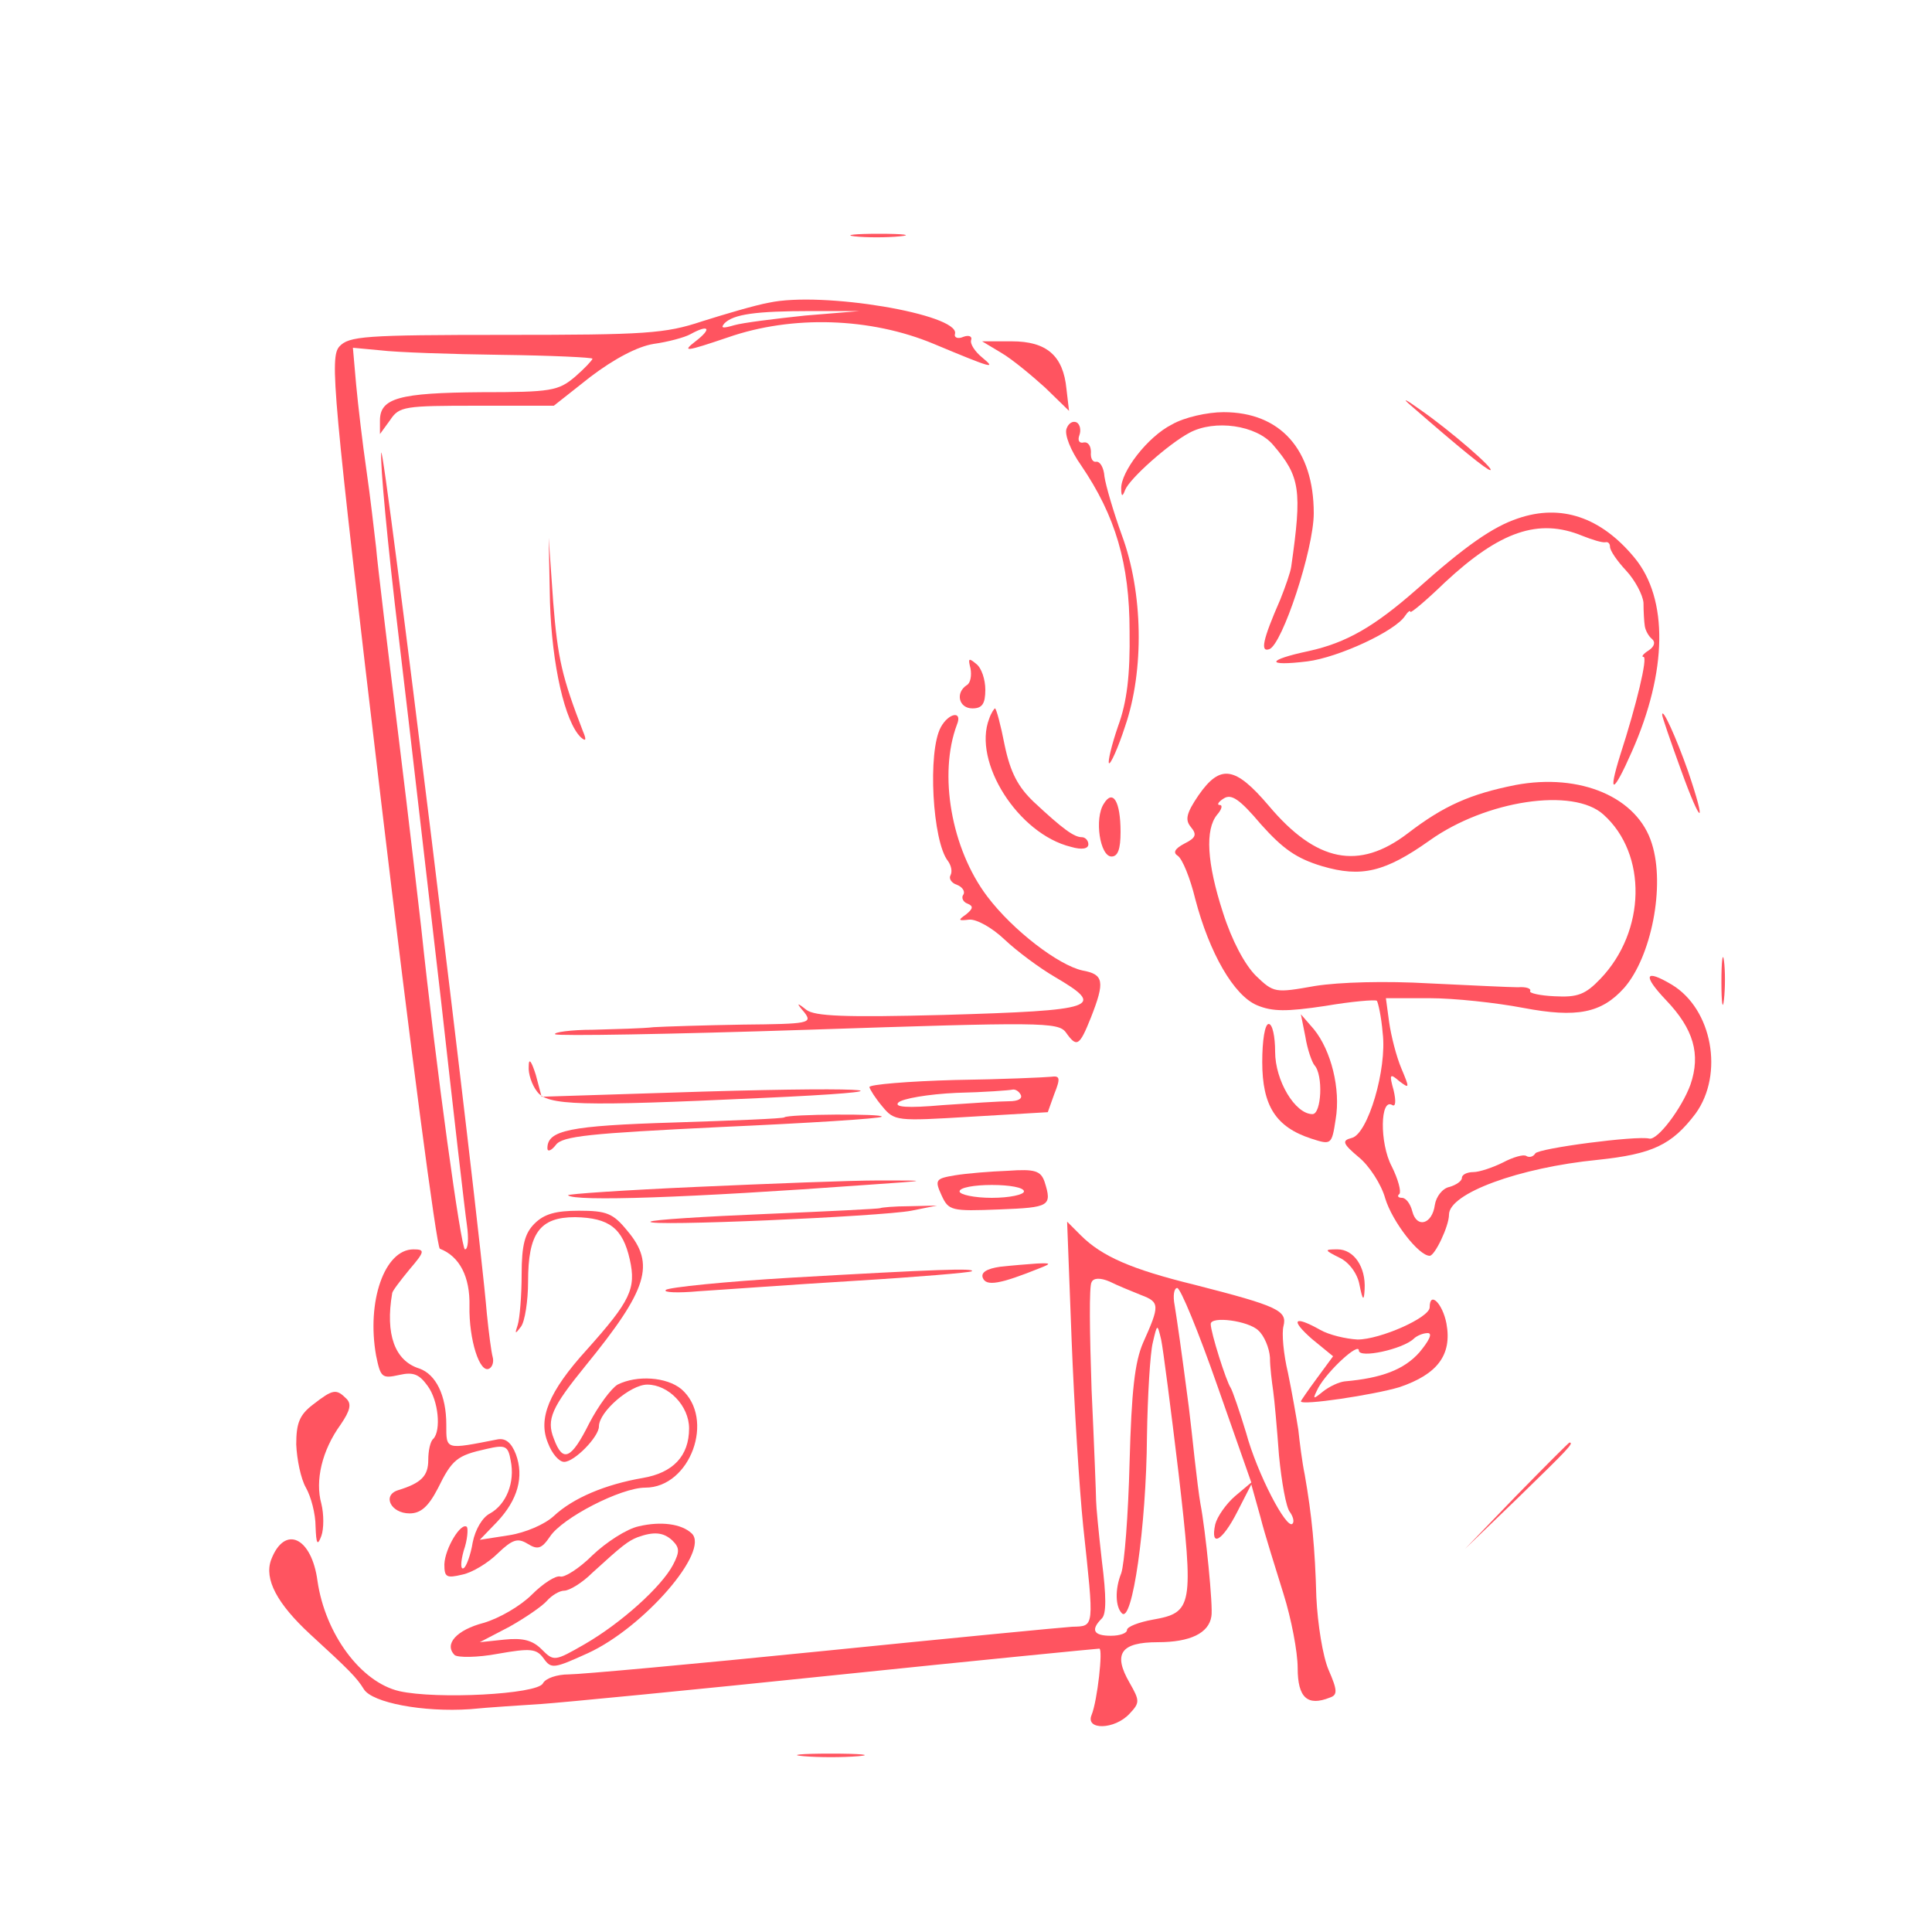 <?xml version="1.0" standalone="no"?>
<!DOCTYPE svg PUBLIC "-//W3C//DTD SVG 20010904//EN"
 "http://www.w3.org/TR/2001/REC-SVG-20010904/DTD/svg10.dtd">
<svg version="1.0" xmlns="http://www.w3.org/2000/svg"
 width="300pt" height="300pt" viewBox="0 0 300 300"
 preserveAspectRatio="xMidYMid meet">
<g transform="translate(0,300) scale(0.1,-0.1)"
fill="#ff5460" stroke="none">
<path d="M1327 2633 c18 -2 50 -2 70 0 21 2 7 4 -32 4 -38 0 -55 -2 -38 -4z"/>
<path d="M1194 2530 c-22 -4 -69 -18 -104 -29 -57 -19 -87 -21 -305 -21 -220
0 -243 -2 -258 -18 -15 -17 -11 -67 65 -708 45 -379 86 -691 91 -693 31 -12
47 -44 46 -89 -1 -52 16 -106 31 -97 5 3 7 11 5 18 -2 7 -6 37 -9 67 -13 157
-161 1361 -164 1337 -2 -15 10 -144 27 -285 17 -141 46 -396 66 -567 19 -170
37 -327 40 -347 3 -21 2 -38 -3 -38 -6 0 -45 282 -68 500 -3 25 -18 158 -35
295 -17 138 -33 270 -35 295 -3 25 -9 79 -15 120 -6 41 -13 101 -16 133 l-5
57 43 -4 c24 -3 108 -6 187 -7 78 -1 142 -4 142 -6 0 -2 -12 -15 -27 -28 -26
-22 -37 -24 -146 -24 -127 -1 -157 -9 -157 -44 l0 -21 16 22 c14 21 22 22 135
22 l119 0 57 45 c37 28 73 47 98 51 22 3 48 10 57 15 29 16 34 9 8 -11 -22
-17 -15 -16 50 6 100 35 222 31 320 -10 91 -38 98 -40 75 -21 -11 9 -19 21
-17 27 2 6 -4 8 -12 5 -9 -4 -15 -1 -13 5 6 30 -206 66 -289 48z m56 -20 c-47
-5 -96 -11 -110 -15 -17 -5 -22 -5 -15 3 14 14 48 19 135 19 l75 0 -85 -7z"/>
<path d="M1555 2452 c17 -10 47 -35 68 -54 l37 -36 -4 34 c-5 52 -31 74 -85
74 l-46 0 30 -18z"/>
<path d="M2190 2371 c78 -68 119 -101 124 -101 9 0 -64 63 -109 94 -22 16 -29
19 -15 7z"/>
<path d="M1820 2341 c-38 -19 -80 -74 -79 -100 0 -12 2 -13 6 -2 7 18 68 72
100 89 39 21 104 12 130 -19 42 -49 45 -70 28 -189 -1 -8 -9 -31 -17 -51 -28
-64 -31 -82 -17 -77 20 7 69 155 69 211 0 99 -52 157 -140 157 -25 0 -61 -8
-80 -19z"/>
<path d="M1656 2334 c-3 -9 6 -33 23 -57 53 -78 75 -152 75 -257 1 -68 -4
-110 -18 -148 -10 -29 -16 -55 -14 -57 2 -3 14 23 25 57 30 87 28 208 -5 297
-13 36 -25 77 -27 91 -1 14 -7 24 -13 23 -5 -1 -9 5 -8 15 0 9 -4 16 -11 15
-7 -2 -10 3 -7 11 3 8 1 17 -4 20 -6 3 -13 -1 -16 -10z"/>
<path d="M2357 2195 c-39 -13 -82 -43 -157 -110 -66 -58 -109 -83 -168 -96
-66 -14 -67 -24 -2 -16 48 6 137 47 152 71 4 6 8 9 8 6 0 -3 24 17 54 46 85
79 145 100 213 72 15 -6 31 -11 36 -10 4 1 7 -2 7 -7 0 -6 11 -22 25 -37 14
-15 26 -38 27 -50 0 -13 1 -30 2 -36 1 -7 6 -16 11 -20 6 -5 4 -12 -5 -18 -8
-5 -12 -10 -8 -10 7 0 -11 -75 -36 -152 -20 -64 -11 -61 18 5 55 124 57 237 4
301 -52 63 -114 84 -181 61z"/>
<path d="M854 2065 c3 -97 23 -186 48 -210 8 -7 9 -4 3 10 -32 83 -39 112 -46
200 l-7 100 2 -100z"/>
<path d="M1507 1962 c2 -11 0 -23 -6 -26 -18 -12 -12 -36 9 -36 15 0 20 7 20
29 0 16 -6 34 -14 40 -12 10 -13 9 -9 -7z"/>
<path d="M1536 1884 c-26 -67 45 -179 127 -199 17 -5 27 -3 27 4 0 6 -5 11
-10 11 -12 0 -29 12 -75 55 -24 23 -36 45 -45 88 -6 31 -13 57 -15 57 -1 0 -6
-7 -9 -16z"/>
<path d="M1461 1871 c-21 -38 -13 -178 11 -208 5 -7 7 -16 4 -22 -3 -5 1 -12
10 -15 8 -3 13 -10 10 -15 -4 -5 0 -12 6 -14 10 -4 9 -8 -2 -17 -13 -9 -12
-10 5 -8 11 1 35 -12 55 -31 19 -18 54 -44 78 -58 80 -47 67 -52 -173 -59
-154 -4 -200 -2 -213 8 -15 12 -16 11 -3 -4 13 -17 7 -18 -95 -19 -60 -1 -122
-3 -139 -4 -16 -2 -59 -3 -94 -4 -35 0 -62 -4 -59 -7 3 -3 180 0 393 7 361 12
388 12 400 -4 17 -24 21 -22 39 23 22 56 20 67 -13 73 -37 8 -108 62 -148 115
-56 74 -76 190 -47 267 9 22 -13 18 -25 -4z"/>
<path d="M2581 1890 c0 -3 13 -41 29 -85 32 -89 41 -90 11 -2 -18 51 -40 100
-40 87z"/>
<path d="M1861 1765 c-19 -28 -21 -38 -12 -49 10 -12 8 -17 -10 -26 -15 -8
-18 -14 -10 -19 7 -5 19 -34 27 -67 22 -84 60 -150 96 -165 24 -10 46 -10 106
-1 41 7 77 10 80 8 2 -3 7 -25 9 -50 7 -56 -23 -157 -48 -163 -16 -4 -14 -9
11 -30 16 -13 35 -42 41 -64 11 -36 52 -89 69 -89 8 0 30 46 30 64 0 33 109
73 231 85 85 9 115 23 152 72 44 61 26 162 -37 200 -42 25 -46 15 -9 -24 43
-45 54 -84 38 -131 -13 -36 -51 -87 -64 -84 -19 5 -172 -15 -177 -23 -3 -5 -9
-7 -14 -4 -4 3 -21 -2 -36 -10 -16 -8 -37 -15 -46 -15 -10 0 -18 -4 -18 -9 0
-5 -9 -11 -19 -14 -11 -2 -21 -15 -23 -28 -4 -30 -28 -37 -35 -10 -3 12 -10
21 -16 21 -6 0 -8 3 -4 6 3 4 -2 23 -12 43 -19 36 -18 107 1 95 5 -3 6 6 2 23
-7 25 -6 27 9 14 16 -12 16 -11 3 20 -8 19 -16 51 -19 72 l-5 37 68 0 c38 0
103 -7 145 -15 84 -16 122 -8 157 31 42 48 64 158 43 224 -22 72 -111 110
-212 91 -70 -14 -111 -32 -167 -75 -76 -58 -142 -45 -216 43 -52 61 -75 65
-109 16z m192 -110 c61 -18 98 -9 167 40 87 62 223 83 270 40 68 -61 66 -181
-5 -255 -23 -24 -35 -29 -71 -27 -23 1 -40 5 -38 8 2 4 -6 7 -19 6 -12 0 -74
3 -137 6 -69 4 -140 2 -178 -4 -62 -11 -64 -11 -92 16 -17 17 -37 54 -51 98
-25 77 -28 129 -9 152 7 8 9 15 4 15 -5 0 -2 5 6 10 12 8 25 -1 58 -40 34 -38
55 -53 95 -65z"/>
<path d="M1714 1752 c-15 -23 -6 -82 12 -82 10 0 14 12 14 38 0 48 -12 67 -26
44z"/>
<path d="M2673 1475 c0 -33 2 -45 4 -27 2 18 2 45 0 60 -2 15 -4 0 -4 -33z"/>
<path d="M2027 1390 c3 -19 10 -39 14 -44 14 -15 11 -76 -3 -76 -27 0 -58 52
-58 97 0 23 -4 43 -10 43 -6 0 -10 -26 -10 -59 0 -68 21 -101 76 -119 31 -10
32 -10 38 30 8 47 -7 107 -34 140 l-20 23 7 -35z"/>
<path d="M821 1344 c-1 -11 5 -29 13 -39 16 -22 67 -23 348 -10 245 11 186 18
-89 10 l-252 -8 -9 34 c-7 22 -11 27 -11 13z"/>
<path d="M1483 1323 c-73 -2 -133 -7 -133 -11 1 -4 9 -17 20 -30 19 -23 22
-23 138 -16 l119 7 10 28 c10 25 9 29 -5 27 -10 -1 -77 -4 -149 -5z m102 -23
c3 -6 -4 -10 -18 -10 -13 0 -60 -3 -103 -6 -56 -5 -76 -3 -69 4 6 6 46 13 90
15 44 1 83 4 87 5 4 1 10 -2 13 -8z"/>
<path d="M1218 1265 c-2 -2 -79 -5 -171 -8 -163 -5 -197 -12 -197 -40 0 -6 6
-4 13 5 10 14 52 18 257 28 134 6 247 13 249 16 5 5 -146 4 -151 -1z"/>
<path d="M1565 1182 c-27 -1 -64 -4 -82 -7 -30 -5 -32 -7 -21 -31 11 -24 15
-25 90 -22 78 3 82 5 70 43 -6 17 -15 20 -57 17z m25 -32 c0 -5 -22 -10 -50
-10 -27 0 -50 5 -50 10 0 6 23 10 50 10 28 0 50 -4 50 -10z"/>
<path d="M1082 1157 c-112 -5 -201 -11 -200 -13 10 -10 187 -4 462 16 101 7
101 7 21 7 -44 0 -171 -5 -283 -10z"/>
<path d="M1367 1124 c-1 -1 -81 -5 -177 -9 -96 -4 -177 -9 -180 -12 -7 -8 358
8 405 17 l40 8 -43 -1 c-23 0 -44 -2 -45 -3z"/>
<path d="M830 1100 c-15 -15 -20 -33 -20 -79 0 -33 -3 -68 -6 -78 -5 -15 -4
-15 5 -3 6 8 11 40 11 70 0 75 18 100 73 100 53 -1 74 -17 85 -66 10 -45 1
-64 -67 -140 -59 -65 -76 -107 -60 -145 6 -16 17 -29 25 -29 16 0 54 39 54 55
0 23 49 65 75 65 33 0 65 -33 65 -68 0 -43 -25 -69 -72 -77 -58 -10 -108 -31
-138 -59 -14 -13 -44 -26 -70 -30 l-45 -7 27 28 c32 34 42 70 29 105 -7 18
-16 25 -28 23 -82 -16 -80 -17 -80 23 0 45 -16 78 -42 87 -38 12 -53 53 -42
117 0 3 13 20 27 37 24 28 24 31 6 31 -45 0 -73 -81 -58 -165 7 -34 9 -36 36
-30 22 5 31 1 44 -17 17 -23 21 -69 9 -82 -5 -4 -8 -19 -8 -33 0 -25 -11 -36
-47 -47 -25 -8 -11 -36 18 -36 17 0 29 10 44 39 22 45 30 51 75 61 30 7 34 5
38 -18 7 -34 -7 -68 -32 -82 -12 -6 -23 -25 -27 -45 -3 -19 -10 -38 -14 -40
-5 -3 -5 9 0 27 6 17 7 34 5 37 -9 8 -34 -33 -35 -58 0 -20 3 -22 28 -16 15 3
40 18 55 33 23 22 31 24 46 15 16 -10 22 -8 35 11 19 29 110 76 148 76 70 0
109 107 56 153 -23 19 -69 22 -99 7 -10 -6 -30 -33 -44 -60 -28 -56 -41 -62
-55 -24 -12 30 -3 49 49 113 97 119 109 158 65 210 -22 27 -32 31 -75 31 -36
0 -54 -5 -69 -20z"/>
<path d="M1664 919 c4 -101 12 -231 18 -289 17 -159 18 -155 -17 -156 -16 -1
-192 -18 -390 -38 -198 -20 -374 -36 -392 -36 -18 0 -36 -6 -40 -14 -9 -17
-165 -25 -223 -12 -60 14 -115 89 -127 171 -9 68 -51 88 -72 33 -11 -30 9 -68
61 -116 60 -55 72 -67 83 -85 13 -21 92 -36 165 -31 30 3 80 6 110 8 30 2 237
22 458 45 222 23 406 41 409 41 6 0 -3 -81 -12 -103 -10 -24 36 -23 59 2 16
17 16 20 0 48 -26 45 -14 63 44 63 50 0 79 14 83 40 3 14 -9 134 -17 175 -2
11 -6 43 -9 70 -3 28 -7 64 -9 80 -12 92 -18 133 -22 158 -3 15 -1 27 4 27 5
0 33 -68 62 -151 l53 -151 -25 -21 c-14 -12 -28 -32 -31 -44 -8 -37 11 -26 34
19 l22 43 14 -50 c7 -28 24 -81 36 -120 12 -38 22 -90 22 -115 0 -46 15 -60
50 -46 12 4 12 11 -2 43 -9 21 -17 71 -19 113 -2 76 -7 127 -18 190 -4 19 -8
51 -10 70 -3 19 -10 59 -16 88 -7 29 -10 62 -7 73 6 24 -9 31 -138 64 -98 24
-144 44 -177 77 l-21 21 7 -184z m108 70 c29 -11 29 -16 3 -74 -13 -30 -18
-75 -21 -186 -2 -81 -8 -158 -13 -172 -10 -25 -9 -52 1 -62 16 -17 38 134 39
275 1 63 5 129 9 145 7 30 7 30 13 5 3 -14 15 -107 27 -207 24 -208 22 -217
-40 -228 -22 -4 -40 -11 -40 -16 0 -5 -11 -9 -25 -9 -27 0 -32 9 -14 27 7 7 7
34 0 89 -5 44 -9 86 -9 94 0 8 -3 86 -7 172 -3 87 -4 162 0 167 3 7 14 7 28 1
12 -6 34 -15 49 -21z m182 -55 c9 -8 17 -27 18 -42 0 -15 3 -38 5 -52 2 -14 6
-59 9 -100 4 -41 11 -81 17 -88 5 -7 7 -15 4 -18 -9 -10 -55 78 -72 141 -10
33 -21 65 -24 70 -7 10 -31 86 -31 99 0 13 59 5 74 -10z"/>
<path d="M2080 1047 c15 -7 28 -25 31 -42 5 -25 7 -26 8 -7 2 35 -17 62 -42
62 -21 0 -21 -1 3 -13z"/>
<path d="M1553 1033 c-21 -3 -30 -9 -27 -17 5 -14 27 -10 89 15 18 7 17 8 -5
7 -14 -1 -39 -3 -57 -5z"/>
<path d="M1228 1016 c-102 -6 -190 -15 -194 -19 -5 -4 19 -5 51 -2 33 2 141
10 240 16 99 6 182 13 184 15 6 5 -55 3 -281 -10z"/>
<path d="M2220 970 c0 -16 -77 -50 -112 -50 -18 1 -44 7 -58 15 -41 23 -47 16
-13 -14 l33 -27 -25 -34 c-14 -19 -25 -35 -25 -36 0 -7 113 10 153 22 59 20
82 50 73 99 -6 31 -26 51 -26 25z m-16 -70 c-24 -27 -59 -40 -116 -45 -9 -1
-24 -8 -34 -16 -16 -13 -16 -12 -7 6 15 27 63 71 63 58 0 -13 68 2 85 18 5 5
15 9 22 9 8 0 2 -12 -13 -30z"/>
<path d="M486 819 c-21 -16 -26 -29 -26 -62 1 -23 7 -53 15 -67 8 -14 15 -41
15 -60 1 -28 3 -31 9 -15 4 11 4 34 0 50 -10 36 1 83 30 123 15 22 17 32 9 40
-16 16 -21 15 -52 -9z"/>
<path d="M2355 678 l-80 -83 83 80 c76 74 87 85 79 85 -1 0 -38 -37 -82 -82z"/>
<path d="M992 630 c-19 -4 -51 -25 -72 -45 -21 -21 -44 -35 -50 -33 -7 2 -27
-11 -44 -28 -18 -18 -51 -37 -75 -44 -42 -11 -62 -33 -45 -50 5 -4 35 -4 67 2
51 9 60 8 71 -7 12 -17 16 -16 69 8 87 40 190 159 161 186 -16 15 -48 19 -82
11z m52 -22 c11 -11 12 -17 1 -38 -18 -34 -80 -90 -137 -123 -47 -27 -48 -27
-67 -8 -14 14 -29 18 -58 15 l-38 -4 46 24 c25 14 51 32 58 40 8 9 20 16 27
16 8 0 28 12 44 28 46 42 55 49 70 55 25 9 40 8 54 -5z"/>
<path d="M1248 273 c23 -2 61 -2 85 0 23 2 4 4 -43 4 -47 0 -66 -2 -42 -4z"/>
</g>
</svg>
